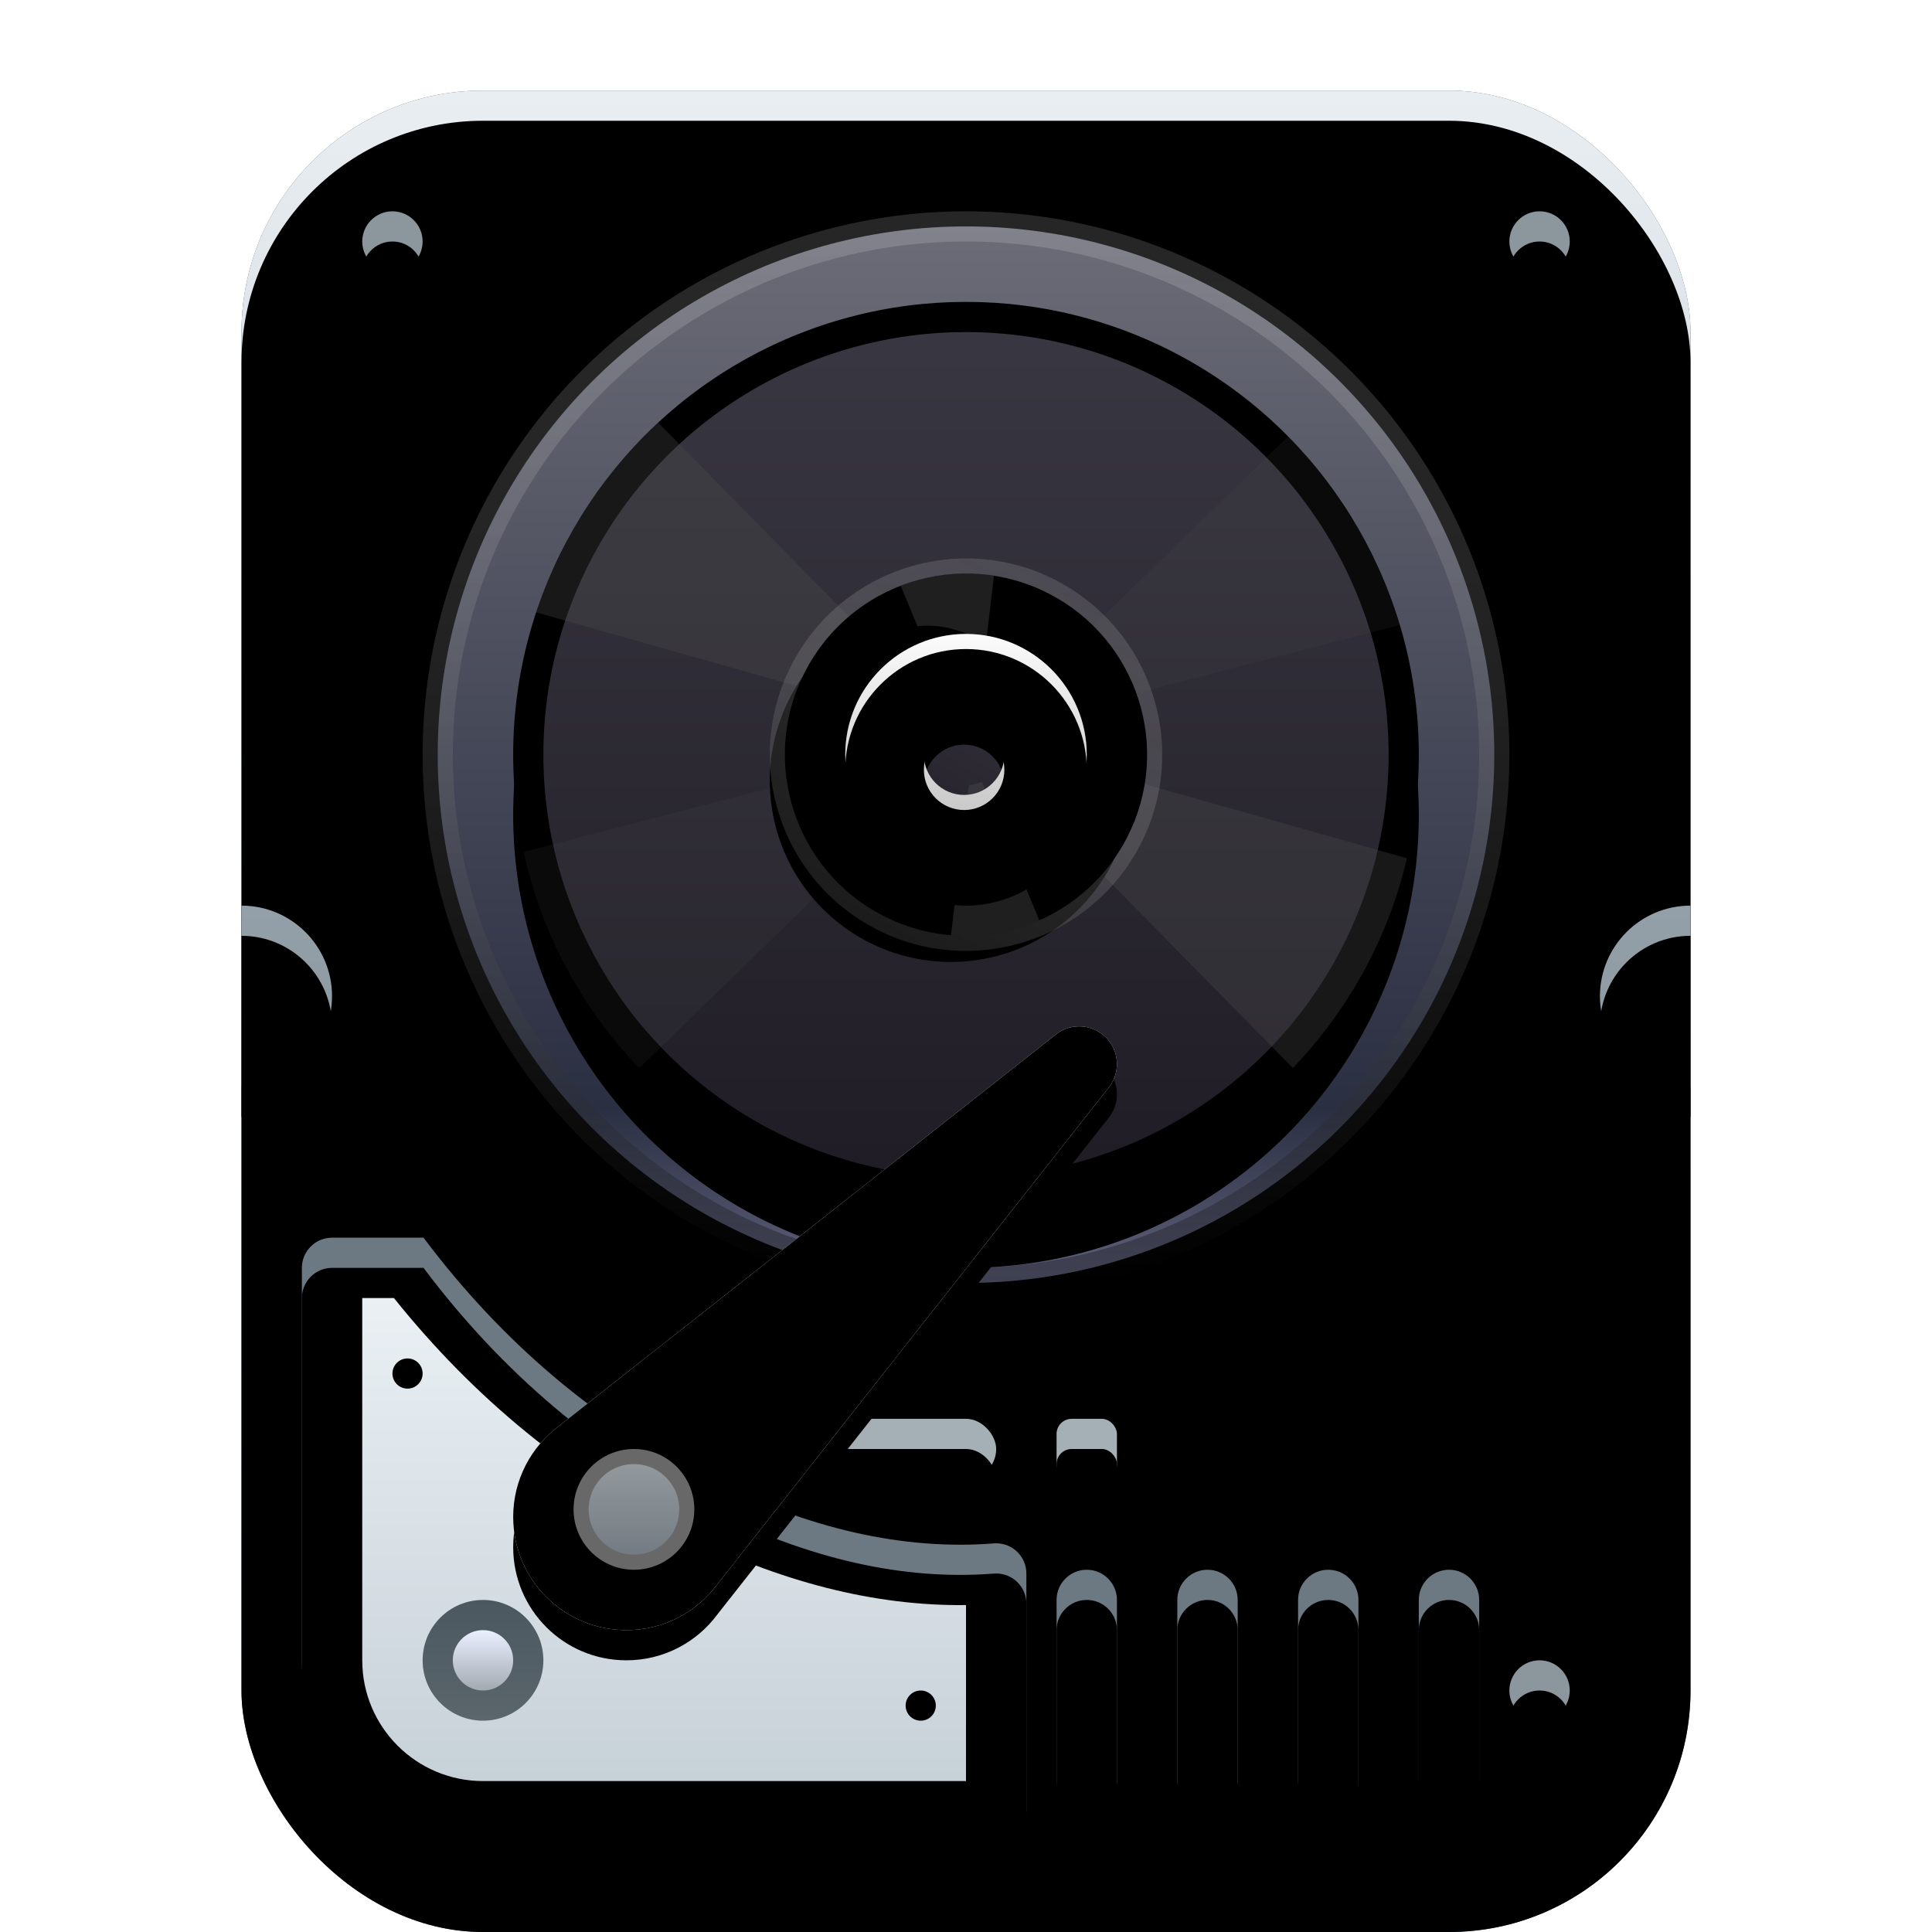 <svg xmlns="http://www.w3.org/2000/svg" xmlns:xlink="http://www.w3.org/1999/xlink" width="64" height="64" viewBox="0 0 64 64">
  <defs>
    <filter id="64px-a" width="133.3%" height="126.2%" x="-16.7%" y="-13.1%" filterUnits="objectBoundingBox">
      <feOffset dy="1" in="SourceAlpha" result="shadowOffsetOuter1"/>
      <feGaussianBlur in="shadowOffsetOuter1" result="shadowBlurOuter1" stdDeviation="1.5"/>
      <feColorMatrix in="shadowBlurOuter1" result="shadowMatrixOuter1" values="0 0 0 0 0   0 0 0 0 0   0 0 0 0 0  0 0 0 0.2 0"/>
      <feMerge>
        <feMergeNode in="shadowMatrixOuter1"/>
        <feMergeNode in="SourceGraphic"/>
      </feMerge>
    </filter>
    <linearGradient id="64px-b" x1="50%" x2="50%" y1="0%" y2="100%">
      <stop offset="0%" stop-color="#E9EEF2"/>
      <stop offset="100%" stop-color="#95A5AF"/>
    </linearGradient>
    <rect id="64px-c" width="48" height="60" x="0" y="0" rx="8"/>
    <filter id="64px-d" width="102.1%" height="101.7%" x="-1%" y="-.8%" filterUnits="objectBoundingBox">
      <feOffset dy="1" in="SourceAlpha" result="shadowOffsetInner1"/>
      <feComposite in="shadowOffsetInner1" in2="SourceAlpha" k2="-1" k3="1" operator="arithmetic" result="shadowInnerInner1"/>
      <feColorMatrix in="shadowInnerInner1" values="0 0 0 0 1   0 0 0 0 1   0 0 0 0 1  0 0 0 0.25 0"/>
    </filter>
    <linearGradient id="64px-e" x1="50%" x2="50%" y1="0%" y2="100%">
      <stop offset="0%" stop-color="#94A0A9"/>
      <stop offset="100%" stop-color="#8C979D"/>
    </linearGradient>
    <path id="64px-f" d="M47.999,27 L47.999,32.999 L47.824,32.995 C46.249,32.904 45,31.598 45,30 C45,28.343 46.343,27.001 47.999,27 Z"/>
    <filter id="64px-g" width="166.7%" height="133.3%" x="-33.3%" y="-16.7%" filterUnits="objectBoundingBox">
      <feGaussianBlur in="SourceAlpha" result="shadowBlurInner1" stdDeviation=".5"/>
      <feOffset dy="1" in="shadowBlurInner1" result="shadowOffsetInner1"/>
      <feComposite in="shadowOffsetInner1" in2="SourceAlpha" k2="-1" k3="1" operator="arithmetic" result="shadowInnerInner1"/>
      <feColorMatrix in="shadowInnerInner1" values="0 0 0 0 0   0 0 0 0 0   0 0 0 0 0  0 0 0 0.2 0"/>
    </filter>
    <path id="64px-h" d="M2.999,27 L2.999,32.999 L2.824,32.995 C1.249,32.904 0,31.598 0,30 C0,28.343 1.343,27.001 2.999,27 Z"/>
    <filter id="64px-i" width="166.7%" height="133.3%" x="-33.3%" y="-16.7%" filterUnits="objectBoundingBox">
      <feGaussianBlur in="SourceAlpha" result="shadowBlurInner1" stdDeviation=".5"/>
      <feOffset dy="1" in="shadowBlurInner1" result="shadowOffsetInner1"/>
      <feComposite in="shadowOffsetInner1" in2="SourceAlpha" k2="-1" k3="1" operator="arithmetic" result="shadowInnerInner1"/>
      <feColorMatrix in="shadowInnerInner1" values="0 0 0 0 0   0 0 0 0 0   0 0 0 0 0  0 0 0 0.2 0"/>
    </filter>
    <circle id="64px-j" cx="43" cy="53" r="1"/>
    <filter id="64px-k" width="200%" height="200%" x="-50%" y="-50%" filterUnits="objectBoundingBox">
      <feGaussianBlur in="SourceAlpha" result="shadowBlurInner1" stdDeviation=".5"/>
      <feOffset dy="1" in="shadowBlurInner1" result="shadowOffsetInner1"/>
      <feComposite in="shadowOffsetInner1" in2="SourceAlpha" k2="-1" k3="1" operator="arithmetic" result="shadowInnerInner1"/>
      <feColorMatrix in="shadowInnerInner1" values="0 0 0 0 0   0 0 0 0 0   0 0 0 0 0  0 0 0 0.2 0"/>
    </filter>
    <circle id="64px-l" cx="43" cy="5" r="1"/>
    <filter id="64px-m" width="200%" height="200%" x="-50%" y="-50%" filterUnits="objectBoundingBox">
      <feGaussianBlur in="SourceAlpha" result="shadowBlurInner1" stdDeviation=".5"/>
      <feOffset dy="1" in="shadowBlurInner1" result="shadowOffsetInner1"/>
      <feComposite in="shadowOffsetInner1" in2="SourceAlpha" k2="-1" k3="1" operator="arithmetic" result="shadowInnerInner1"/>
      <feColorMatrix in="shadowInnerInner1" values="0 0 0 0 0   0 0 0 0 0   0 0 0 0 0  0 0 0 0.2 0"/>
    </filter>
    <circle id="64px-n" cx="5" cy="5" r="1"/>
    <filter id="64px-o" width="200%" height="200%" x="-50%" y="-50%" filterUnits="objectBoundingBox">
      <feGaussianBlur in="SourceAlpha" result="shadowBlurInner1" stdDeviation=".5"/>
      <feOffset dy="1" in="shadowBlurInner1" result="shadowOffsetInner1"/>
      <feComposite in="shadowOffsetInner1" in2="SourceAlpha" k2="-1" k3="1" operator="arithmetic" result="shadowInnerInner1"/>
      <feColorMatrix in="shadowInnerInner1" values="0 0 0 0 0   0 0 0 0 0   0 0 0 0 0  0 0 0 0.2 0"/>
    </filter>
    <path id="64px-p" d="M2,39 L2,52 C2,55.314 4.686,58 8,58 L25,58 C25.552,58 26,57.552 26,57 L26,49.124 C26,48.572 25.552,48.124 25,48.124 L24.922,48.127 C21.94,48.361 18.799,47.652 15.499,46 C11.798,44.147 8.642,41.48 6.03,38 L3,38 C2.448,38 2,38.448 2,39 Z"/>
    <filter id="64px-q" width="108.3%" height="110%" x="-4.2%" y="-5%" filterUnits="objectBoundingBox">
      <feGaussianBlur in="SourceAlpha" result="shadowBlurInner1" stdDeviation=".5"/>
      <feOffset dy="1" in="shadowBlurInner1" result="shadowOffsetInner1"/>
      <feComposite in="shadowOffsetInner1" in2="SourceAlpha" k2="-1" k3="1" operator="arithmetic" result="shadowInnerInner1"/>
      <feColorMatrix in="shadowInnerInner1" values="0 0 0 0 0   0 0 0 0 0   0 0 0 0 0  0 0 0 0.2 0"/>
    </filter>
    <linearGradient id="64px-t" x1="50%" x2="50%" y1="0%" y2="100%">
      <stop offset="0%" stop-color="#EAF0F4"/>
      <stop offset="100%" stop-color="#C7D1D8"/>
    </linearGradient>
    <path id="64px-s" d="M5.05,40 C7.724,43.338 10.912,45.94 14.603,47.788 C17.829,49.404 20.966,50.206 24,50.17 L24,56 L8,56 C5.791,56 4,54.209 4,52 L4,40 L5.05,40 Z M22.5,53 C22.224,53 22,53.224 22,53.5 C22,53.776 22.224,54 22.5,54 C22.776,54 23,53.776 23,53.5 C23,53.224 22.776,53 22.5,53 Z M5.5,42 C5.224,42 5,42.224 5,42.5 C5,42.776 5.224,43 5.5,43 C5.776,43 6,42.776 6,42.5 C6,42.224 5.776,42 5.5,42 Z"/>
    <filter id="64px-r" width="135%" height="143.8%" x="-17.5%" y="-15.6%" filterUnits="objectBoundingBox">
      <feOffset dy="1" in="SourceAlpha" result="shadowOffsetOuter1"/>
      <feGaussianBlur in="shadowOffsetOuter1" result="shadowBlurOuter1" stdDeviation="1"/>
      <feColorMatrix in="shadowBlurOuter1" values="0 0 0 0 0   0 0 0 0 0   0 0 0 0 0  0 0 0 0.276 0"/>
    </filter>
    <rect id="64px-u" width="2" height="2" x="27" y="44" rx=".5"/>
    <filter id="64px-v" width="200%" height="200%" x="-50%" y="-50%" filterUnits="objectBoundingBox">
      <feGaussianBlur in="SourceAlpha" result="shadowBlurInner1" stdDeviation=".5"/>
      <feOffset dy="1" in="shadowBlurInner1" result="shadowOffsetInner1"/>
      <feComposite in="shadowOffsetInner1" in2="SourceAlpha" k2="-1" k3="1" operator="arithmetic" result="shadowInnerInner1"/>
      <feColorMatrix in="shadowInnerInner1" values="0 0 0 0 0   0 0 0 0 0   0 0 0 0 0  0 0 0 0.2 0"/>
    </filter>
    <rect id="64px-w" width="12" height="2" x="13" y="44" rx="1"/>
    <filter id="64px-x" width="116.7%" height="200%" x="-8.3%" y="-50%" filterUnits="objectBoundingBox">
      <feGaussianBlur in="SourceAlpha" result="shadowBlurInner1" stdDeviation=".5"/>
      <feOffset dy="1" in="shadowBlurInner1" result="shadowOffsetInner1"/>
      <feComposite in="shadowOffsetInner1" in2="SourceAlpha" k2="-1" k3="1" operator="arithmetic" result="shadowInnerInner1"/>
      <feColorMatrix in="shadowInnerInner1" values="0 0 0 0 0   0 0 0 0 0   0 0 0 0 0  0 0 0 0.2 0"/>
    </filter>
    <linearGradient id="64px-A" x1="51.761%" x2="51.761%" y1="0%" y2="100%">
      <stop offset="0%" stop-color="#6B6C77"/>
      <stop offset="83.506%" stop-color="#2B2F42"/>
      <stop offset="100%" stop-color="#5F627C"/>
    </linearGradient>
    <linearGradient id="64px-B" x1="50%" x2="50%" y1="0%" y2="100%">
      <stop offset="0%" stop-color="#FFF" stop-opacity=".15"/>
      <stop offset="100%" stop-opacity=".328"/>
    </linearGradient>
    <circle id="64px-z" cx="18" cy="18" r="18"/>
    <filter id="64px-y" width="119.4%" height="119.4%" x="-9.7%" y="-6.9%" filterUnits="objectBoundingBox">
      <feOffset dy="1" in="SourceAlpha" result="shadowOffsetOuter1"/>
      <feGaussianBlur in="shadowOffsetOuter1" result="shadowBlurOuter1" stdDeviation="1"/>
      <feComposite in="shadowBlurOuter1" in2="SourceAlpha" operator="out" result="shadowBlurOuter1"/>
      <feColorMatrix in="shadowBlurOuter1" values="0 0 0 0 0   0 0 0 0 0   0 0 0 0 0  0 0 0 0.272 0"/>
    </filter>
    <linearGradient id="64px-E" x1="50%" x2="50%" y1="0%" y2="100%">
      <stop offset="0%" stop-color="#393741"/>
      <stop offset="100%" stop-color="#1F1C25"/>
    </linearGradient>
    <circle id="64px-D" cx="15" cy="15" r="15"/>
    <filter id="64px-C" width="126.7%" height="126.7%" x="-13.3%" y="-6.7%" filterUnits="objectBoundingBox">
      <feOffset dy="2" in="SourceAlpha" result="shadowOffsetOuter1"/>
      <feGaussianBlur in="shadowOffsetOuter1" result="shadowBlurOuter1" stdDeviation="1"/>
      <feComposite in="shadowBlurOuter1" in2="SourceAlpha" operator="out" result="shadowBlurOuter1"/>
      <feColorMatrix in="shadowBlurOuter1" values="0 0 0 0 0   0 0 0 0 0   0 0 0 0 0  0 0 0 0.3 0"/>
    </filter>
    <linearGradient id="64px-H" x1="50%" x2="50%" y1="0%" y2="100%">
      <stop offset="0%" stop-color="#E5E5E5" stop-opacity=".15"/>
      <stop offset="100%" stop-color="#565656" stop-opacity=".328"/>
    </linearGradient>
    <circle id="64px-G" cx="6" cy="6" r="6"/>
    <filter id="64px-F" width="133.3%" height="137.5%" x="-16.7%" y="-12.5%" filterUnits="objectBoundingBox">
      <feOffset dy="1" in="SourceAlpha" result="shadowOffsetOuter1"/>
      <feGaussianBlur in="shadowOffsetOuter1" result="shadowBlurOuter1" stdDeviation=".5"/>
      <feComposite in="shadowBlurOuter1" in2="SourceAlpha" operator="out" result="shadowBlurOuter1"/>
      <feColorMatrix in="shadowBlurOuter1" values="0 0 0 0 0   0 0 0 0 0   0 0 0 0 0  0 0 0 0.3 0"/>
    </filter>
    <linearGradient id="64px-K" x1="50%" x2="50%" y1="0%" y2="100%">
      <stop offset="0%" stop-color="#FBFBFB"/>
      <stop offset="100%" stop-color="#B7B7B7"/>
    </linearGradient>
    <path id="64px-J" d="M18,14 C20.209,14 22,15.791 22,18 C22,20.209 20.209,22 18,22 C15.791,22 14,20.209 14,18 C14,15.791 15.791,14 18,14 Z M17.938,16.667 C17.202,16.667 16.605,17.264 16.605,18 C16.605,18.736 17.202,19.333 17.938,19.333 C18.674,19.333 19.271,18.736 19.271,18 C19.271,17.264 18.674,16.667 17.938,16.667 Z"/>
    <filter id="64px-I" width="150%" height="150%" x="-25%" y="-12.5%" filterUnits="objectBoundingBox">
      <feOffset dy="1" in="SourceAlpha" result="shadowOffsetOuter1"/>
      <feGaussianBlur in="shadowOffsetOuter1" result="shadowBlurOuter1" stdDeviation=".5"/>
      <feColorMatrix in="shadowBlurOuter1" values="0 0 0 0 0   0 0 0 0 0   0 0 0 0 0  0 0 0 0.3 0"/>
    </filter>
    <filter id="64px-L" width="131.2%" height="131.2%" x="-15.6%" y="-3.1%" filterUnits="objectBoundingBox">
      <feOffset dy=".5" in="SourceAlpha" result="shadowOffsetInner1"/>
      <feComposite in="shadowOffsetInner1" in2="SourceAlpha" k2="-1" k3="1" operator="arithmetic" result="shadowInnerInner1"/>
      <feColorMatrix in="shadowInnerInner1" values="0 0 0 0 1   0 0 0 0 1   0 0 0 0 1  0 0 0 0.5 0"/>
    </filter>
    <linearGradient id="64px-O" x1="97.247%" x2="6.271%" y1="2.562%" y2="93.306%">
      <stop offset="0%" stop-color="#F7F9FB"/>
      <stop offset="100%" stop-color="#ECF1F6"/>
    </linearGradient>
    <path id="64px-N" d="M6.767,18.476 L19.703,2.058 C19.888,1.838 20,1.556 20,1.249 C20,0.56 19.44,0 18.749,0 C18.442,0 18.16,0.11 17.942,0.297 L1.523,13.234 C0.599,13.917 0,15.014 0,16.25 C0,18.323 1.679,20 3.75,20 C4.988,20 6.084,19.401 6.767,18.476 Z"/>
    <filter id="64px-M" width="120%" height="120%" x="-10%" y="-5%" filterUnits="objectBoundingBox">
      <feOffset dy="1" in="SourceAlpha" result="shadowOffsetOuter1"/>
      <feGaussianBlur in="shadowOffsetOuter1" result="shadowBlurOuter1" stdDeviation=".5"/>
      <feColorMatrix in="shadowBlurOuter1" values="0 0 0 0 0   0 0 0 0 0   0 0 0 0 0  0 0 0 0.3 0"/>
    </filter>
    <filter id="64px-P" width="110%" height="110%" x="-5%" y="0%" filterUnits="objectBoundingBox">
      <feOffset in="SourceAlpha" result="shadowOffsetInner1"/>
      <feComposite in="shadowOffsetInner1" in2="SourceAlpha" k2="-1" k3="1" operator="arithmetic" result="shadowInnerInner1"/>
      <feColorMatrix in="shadowInnerInner1" values="0 0 0 0 1   0 0 0 0 1   0 0 0 0 1  0 0 0 0.942 0"/>
    </filter>
    <linearGradient id="64px-Q" x1="50%" x2="50%" y1="0%" y2="97.679%">
      <stop offset="0%" stop-color="#959B9F"/>
      <stop offset="100%" stop-color="#727A81"/>
    </linearGradient>
    <linearGradient id="64px-R" x1="50%" x2="50%" y1="0%" y2="99.448%">
      <stop offset="0%" stop-color="#4C5860"/>
      <stop offset="100%" stop-color="#5A656C"/>
    </linearGradient>
    <linearGradient id="64px-S" x1="50%" x2="50%" y1="1.833%" y2="100%">
      <stop offset="0%" stop-color="#A5ABB2"/>
      <stop offset="100%" stop-color="#EAF0FF"/>
    </linearGradient>
    <path id="64px-T" d="M28,49 C28.552,49 29,49.448 29,50 L29,56 C29,56.552 28.552,57 28,57 C27.448,57 27,56.552 27,56 L27,50 C27,49.448 27.448,49 28,49 Z M32,49 C32.552,49 33,49.448 33,50 L33,56 C33,56.552 32.552,57 32,57 C31.448,57 31,56.552 31,56 L31,50 C31,49.448 31.448,49 32,49 Z M36,49 C36.552,49 37,49.448 37,50 L37,56 C37,56.552 36.552,57 36,57 C35.448,57 35,56.552 35,56 L35,50 C35,49.448 35.448,49 36,49 Z M40,49 C40.552,49 41,49.448 41,50 L41,56 C41,56.552 40.552,57 40,57 C39.448,57 39,56.552 39,56 L39,50 C39,49.448 39.448,49 40,49 Z"/>
    <filter id="64px-U" width="114.3%" height="125%" x="-7.1%" y="-12.5%" filterUnits="objectBoundingBox">
      <feGaussianBlur in="SourceAlpha" result="shadowBlurInner1" stdDeviation=".5"/>
      <feOffset dy="1" in="shadowBlurInner1" result="shadowOffsetInner1"/>
      <feComposite in="shadowOffsetInner1" in2="SourceAlpha" k2="-1" k3="1" operator="arithmetic" result="shadowInnerInner1"/>
      <feColorMatrix in="shadowInnerInner1" values="0 0 0 0 0   0 0 0 0 0   0 0 0 0 0  0 0 0 0.2 0"/>
    </filter>
  </defs>
  <g fill="none" fill-rule="evenodd" filter="url(#64px-a)" transform="translate(8 2)">
    <rect width="48" height="61" fill="#424F59" rx="8"/>
    <use fill="url(#64px-b)" xlink:href="#64px-c"/>
    <use fill="#000" filter="url(#64px-d)" xlink:href="#64px-c"/>
    <use fill="url(#64px-e)" xlink:href="#64px-f"/>
    <use fill="#000" filter="url(#64px-g)" xlink:href="#64px-f"/>
    <g transform="matrix(-1 0 0 1 2.999 0)">
      <use fill="url(#64px-e)" xlink:href="#64px-h"/>
      <use fill="#000" filter="url(#64px-i)" xlink:href="#64px-h"/>
    </g>
    <use fill="#8C969D" xlink:href="#64px-j"/>
    <use fill="#000" filter="url(#64px-k)" xlink:href="#64px-j"/>
    <use fill="#8C969D" xlink:href="#64px-l"/>
    <use fill="#000" filter="url(#64px-m)" xlink:href="#64px-l"/>
    <use fill="#8C969D" xlink:href="#64px-n"/>
    <use fill="#000" filter="url(#64px-o)" xlink:href="#64px-n"/>
    <use fill="#6C7982" xlink:href="#64px-p"/>
    <use fill="#000" filter="url(#64px-q)" xlink:href="#64px-p"/>
    <g fill-rule="nonzero">
      <use fill="#000" filter="url(#64px-r)" xlink:href="#64px-s"/>
      <use fill="url(#64px-t)" xlink:href="#64px-s"/>
    </g>
    <use fill="#A4AFB6" xlink:href="#64px-u"/>
    <use fill="#000" filter="url(#64px-v)" xlink:href="#64px-u"/>
    <use fill="#A4AFB6" xlink:href="#64px-w"/>
    <use fill="#000" filter="url(#64px-x)" xlink:href="#64px-w"/>
    <g transform="translate(6 4)">
      <use fill="#000" filter="url(#64px-y)" xlink:href="#64px-z"/>
      <circle cx="18" cy="18" r="17.5" fill="url(#64px-A)" stroke="url(#64px-B)" stroke-linejoin="square"/>
      <g transform="translate(3 3)">
        <use fill="#000" filter="url(#64px-C)" xlink:href="#64px-D"/>
        <circle cx="15" cy="15" r="14.5" fill="url(#64px-E)" stroke="#000" stroke-linejoin="square"/>
        <path fill="#4F4F50" fill-opacity=".305" fill-rule="nonzero" d="M15.591,14.27 L4.176,25.384 C2.298,23.428 0.946,20.964 0.346,18.219 L15.591,14.27 Z M25.67,4.457 C27.373,6.181 28.662,8.316 29.375,10.7 L15.591,14.27 Z" opacity=".414"/>
        <path fill="#4F4F50" fill-opacity=".305" fill-rule="nonzero" d="M14.914,14.282 L29.606,18.43 C28.984,21.088 27.656,23.474 25.829,25.379 L14.914,14.282 Z M4.802,4 L14.914,14.282 L0.756,10.285 C1.56,7.856 2.968,5.701 4.802,4 Z"/>
      </g>
      <g transform="rotate(30 -10.392 34.392)">
        <use fill="#000" filter="url(#64px-F)" xlink:href="#64px-G"/>
        <circle cx="6" cy="6" r="5" fill="url(#64px-E)" stroke="#000" stroke-linejoin="square" stroke-width="2"/>
        <circle cx="6" cy="6" r="6.25" stroke="url(#64px-H)" stroke-width=".5"/>
        <path fill="#4F4F50" fill-opacity=".401" fill-rule="nonzero" d="M6.915,6.522 L10.846,9.538 C10.257,10.344 9.471,10.998 8.559,11.429 L6.589,6.828 C6.708,6.734 6.817,6.631 6.915,6.522 Z M3.839,0.401 L4.743,2.511 C4.706,2.508 4.668,2.505 4.631,2.503 C3.807,2.46 3.046,2.698 2.48,3.119 L1.329,2.234 C1.985,1.421 2.848,0.784 3.839,0.401 Z"/>
      </g>
      <use fill="#000" filter="url(#64px-I)" xlink:href="#64px-J"/>
      <use fill="url(#64px-K)" xlink:href="#64px-J"/>
      <use fill="#000" filter="url(#64px-L)" xlink:href="#64px-J"/>
    </g>
    <g transform="translate(9 31)">
      <g fill-rule="nonzero">
        <use fill="#000" filter="url(#64px-M)" xlink:href="#64px-N"/>
        <use fill="url(#64px-O)" xlink:href="#64px-N"/>
        <use fill="#000" filter="url(#64px-P)" xlink:href="#64px-N"/>
      </g>
      <circle cx="4" cy="16" r="1.75" fill="url(#64px-Q)" stroke="#696868" stroke-width=".5"/>
    </g>
    <g fill-rule="nonzero" transform="translate(6 50)">
      <path fill="url(#64px-R)" d="M4,2.001 C4,3.105 3.104,4 2,4 C0.896,4 0,3.105 0,2.001 C0,0.896 0.896,0 2,0 C3.104,0 4,0.896 4,2.001 Z"/>
      <path fill="url(#64px-S)" d="M3,2 C3,2.553 2.552,3 2,3 C1.448,3 1,2.553 1,2 C1,1.448 1.448,1 2,1 C2.552,1 3,1.448 3,2 Z" transform="matrix(1 0 0 -1 0 4)"/>
    </g>
    <use fill="#6C7982" xlink:href="#64px-T"/>
    <use fill="#000" filter="url(#64px-U)" xlink:href="#64px-T"/>
  </g>
</svg>
